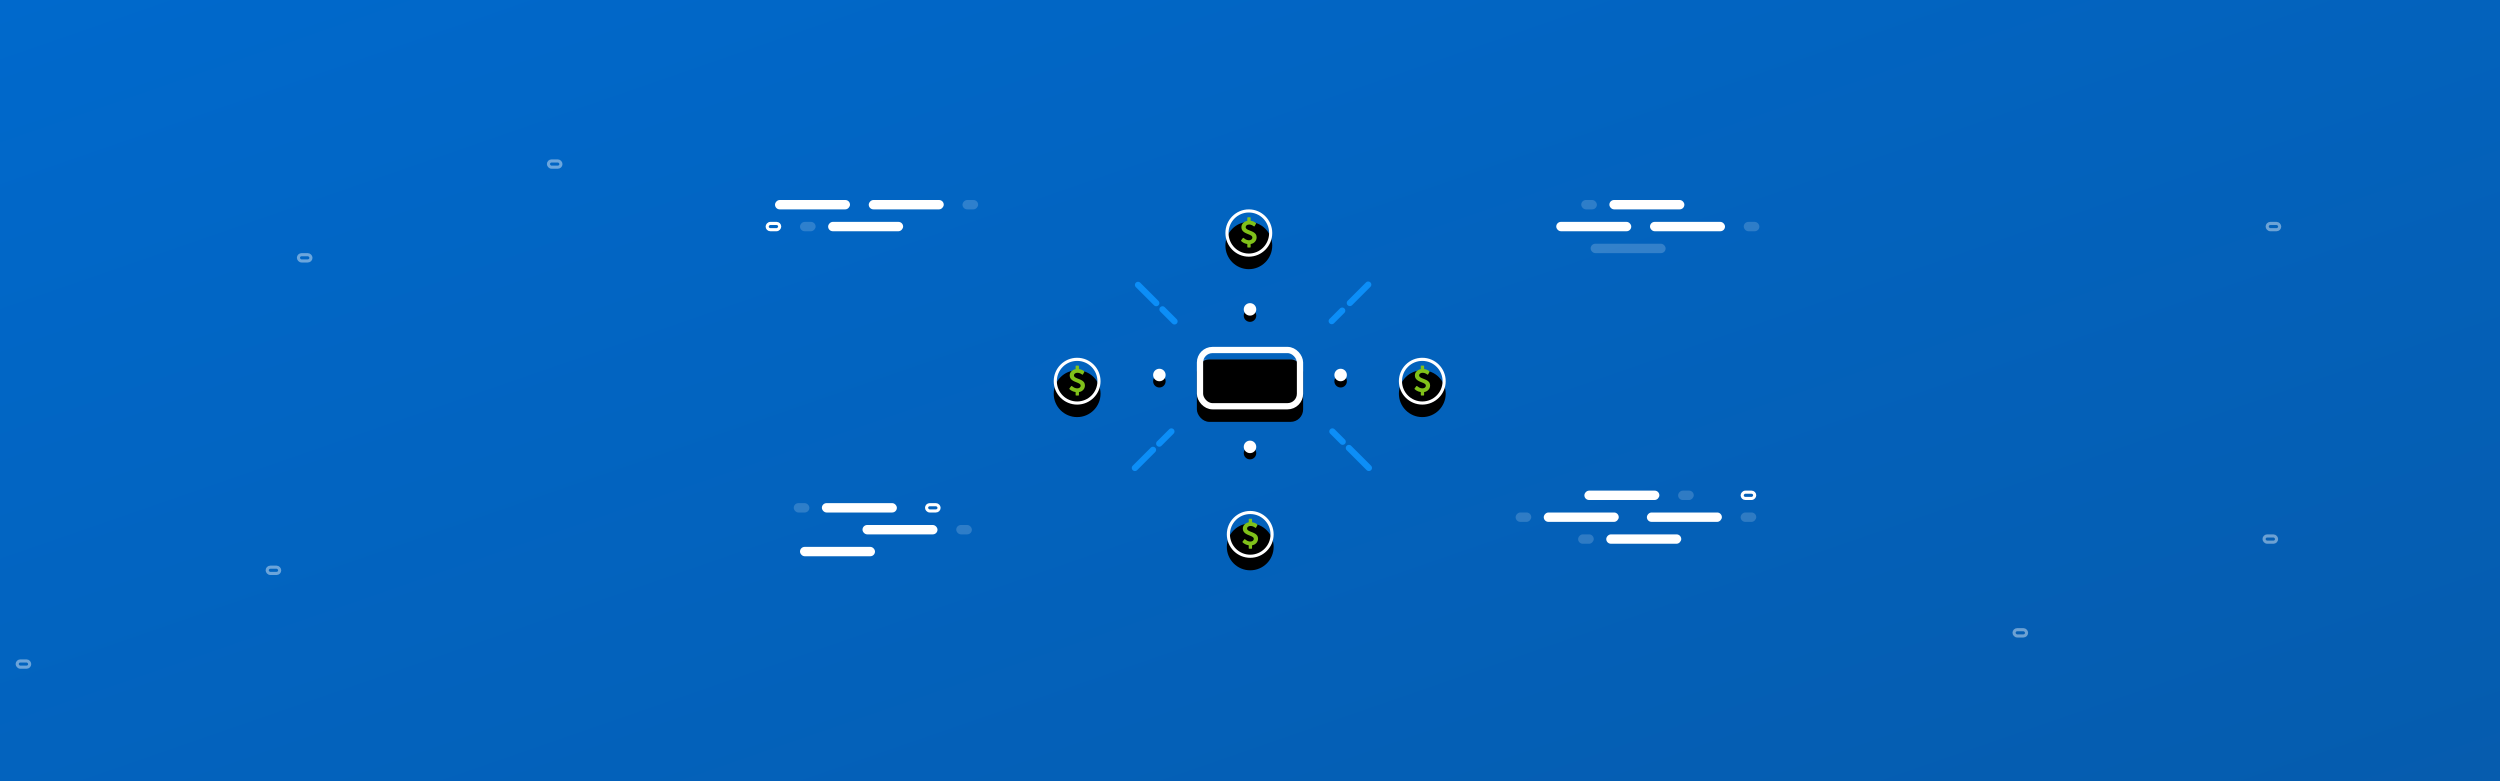 <?xml version="1.0" encoding="UTF-8"?>
<svg width="800px" height="250px" viewBox="0 0 800 250" version="1.1" xmlns="http://www.w3.org/2000/svg" xmlns:xlink="http://www.w3.org/1999/xlink">
    <!-- Generator: Sketch 45.2 (43514) - http://www.bohemiancoding.com/sketch -->
    <title>billing_centers</title>
    <desc>Created with Sketch.</desc>
    <defs>
        <linearGradient x1="0%" y1="0%" x2="100%" y2="100%" id="linearGradient-1">
            <stop stop-color="#0069CC" offset="0%"></stop>
            <stop stop-color="#065BAC" offset="100%"></stop>
        </linearGradient>
        <circle id="path-2" cx="9" cy="34" r="2"></circle>
        <filter x="-175.0%" y="-125.0%" width="450.0%" height="450.0%" filterUnits="objectBoundingBox" id="filter-3">
            <feOffset dx="0" dy="2" in="SourceAlpha" result="shadowOffsetOuter1"></feOffset>
            <feGaussianBlur stdDeviation="2" in="shadowOffsetOuter1" result="shadowBlurOuter1"></feGaussianBlur>
            <feColorMatrix values="0 0 0 0 0   0 0 0 0 0   0 0 0 0 0  0 0 0 0.259 0" type="matrix" in="shadowBlurOuter1"></feColorMatrix>
        </filter>
        <linearGradient x1="50%" y1="0%" x2="50%" y2="100%" id="linearGradient-4">
            <stop stop-color="#FFFFFF" stop-opacity="0.62" offset="0%"></stop>
            <stop stop-color="#FFFFFF" offset="100%"></stop>
        </linearGradient>
        <path d="M9,32.5 L9,15.464" id="path-5"></path>
        <filter x="-375.0%" y="-32.3%" width="850.0%" height="188.1%" filterUnits="objectBoundingBox" id="filter-6">
            <feMorphology radius="0.5" operator="dilate" in="SourceAlpha" result="shadowSpreadOuter1"></feMorphology>
            <feOffset dx="0" dy="2" in="shadowSpreadOuter1" result="shadowOffsetOuter1"></feOffset>
            <feMorphology radius="1" operator="erode" in="SourceAlpha" result="shadowInner"></feMorphology>
            <feOffset dx="0" dy="2" in="shadowInner" result="shadowInner"></feOffset>
            <feComposite in="shadowOffsetOuter1" in2="shadowInner" operator="out" result="shadowOffsetOuter1"></feComposite>
            <feGaussianBlur stdDeviation="2" in="shadowOffsetOuter1" result="shadowBlurOuter1"></feGaussianBlur>
            <feColorMatrix values="0 0 0 0 0   0 0 0 0 0   0 0 0 0 0  0 0 0 0.11 0" type="matrix" in="shadowBlurOuter1"></feColorMatrix>
        </filter>
        <filter x="-68.8%" y="-43.8%" width="237.5%" height="237.5%" filterUnits="objectBoundingBox" id="filter-7">
            <feOffset dx="0" dy="2" in="SourceAlpha" result="shadowOffsetOuter1"></feOffset>
            <feGaussianBlur stdDeviation="2" in="shadowOffsetOuter1" result="shadowBlurOuter1"></feGaussianBlur>
            <feColorMatrix values="0 0 0 0 0   0 0 0 0 0   0 0 0 0 0  0 0 0 0.11 0" type="matrix" in="shadowBlurOuter1" result="shadowMatrixOuter1"></feColorMatrix>
            <feMerge>
                <feMergeNode in="shadowMatrixOuter1"></feMergeNode>
                <feMergeNode in="SourceGraphic"></feMergeNode>
            </feMerge>
        </filter>
        <ellipse id="path-8" cx="8.325" cy="7.568" rx="7.492" ry="7.568"></ellipse>
        <filter x="-46.7%" y="-33.0%" width="193.4%" height="192.5%" filterUnits="objectBoundingBox" id="filter-9">
            <feOffset dx="0" dy="2" in="SourceAlpha" result="shadowOffsetOuter1"></feOffset>
            <feMorphology radius="1" operator="erode" in="SourceAlpha" result="shadowInner"></feMorphology>
            <feOffset dx="0" dy="2" in="shadowInner" result="shadowInner"></feOffset>
            <feComposite in="shadowOffsetOuter1" in2="shadowInner" operator="out" result="shadowOffsetOuter1"></feComposite>
            <feGaussianBlur stdDeviation="2" in="shadowOffsetOuter1" result="shadowBlurOuter1"></feGaussianBlur>
            <feColorMatrix values="0 0 0 0 0   0 0 0 0 0   0 0 0 0 0  0 0 0 0.11 0" type="matrix" in="shadowBlurOuter1"></feColorMatrix>
        </filter>
        <circle id="path-10" cx="9" cy="2" r="2"></circle>
        <filter x="-175.0%" y="-125.0%" width="450.0%" height="450.0%" filterUnits="objectBoundingBox" id="filter-11">
            <feOffset dx="0" dy="2" in="SourceAlpha" result="shadowOffsetOuter1"></feOffset>
            <feGaussianBlur stdDeviation="2" in="shadowOffsetOuter1" result="shadowBlurOuter1"></feGaussianBlur>
            <feColorMatrix values="0 0 0 0 0   0 0 0 0 0   0 0 0 0 0  0 0 0 0.259 0" type="matrix" in="shadowBlurOuter1"></feColorMatrix>
        </filter>
        <path d="M9,20.5 L9,3.464" id="path-12"></path>
        <filter x="-375.0%" y="-32.3%" width="850.0%" height="188.1%" filterUnits="objectBoundingBox" id="filter-13">
            <feMorphology radius="0.5" operator="dilate" in="SourceAlpha" result="shadowSpreadOuter1"></feMorphology>
            <feOffset dx="0" dy="2" in="shadowSpreadOuter1" result="shadowOffsetOuter1"></feOffset>
            <feMorphology radius="1" operator="erode" in="SourceAlpha" result="shadowInner"></feMorphology>
            <feOffset dx="0" dy="2" in="shadowInner" result="shadowInner"></feOffset>
            <feComposite in="shadowOffsetOuter1" in2="shadowInner" operator="out" result="shadowOffsetOuter1"></feComposite>
            <feGaussianBlur stdDeviation="2" in="shadowOffsetOuter1" result="shadowBlurOuter1"></feGaussianBlur>
            <feColorMatrix values="0 0 0 0 0   0 0 0 0 0   0 0 0 0 0  0 0 0 0.11 0" type="matrix" in="shadowBlurOuter1"></feColorMatrix>
        </filter>
        <filter x="-68.8%" y="-46.7%" width="237.5%" height="246.7%" filterUnits="objectBoundingBox" id="filter-14">
            <feOffset dx="0" dy="2" in="SourceAlpha" result="shadowOffsetOuter1"></feOffset>
            <feGaussianBlur stdDeviation="2" in="shadowOffsetOuter1" result="shadowBlurOuter1"></feGaussianBlur>
            <feColorMatrix values="0 0 0 0 0   0 0 0 0 0   0 0 0 0 0  0 0 0 0.11 0" type="matrix" in="shadowBlurOuter1" result="shadowMatrixOuter1"></feColorMatrix>
            <feMerge>
                <feMergeNode in="shadowMatrixOuter1"></feMergeNode>
                <feMergeNode in="SourceGraphic"></feMergeNode>
            </feMerge>
        </filter>
        <ellipse id="path-15" cx="8.325" cy="7.5" rx="7.492" ry="7.5"></ellipse>
        <filter x="-46.7%" y="-33.3%" width="193.4%" height="193.3%" filterUnits="objectBoundingBox" id="filter-16">
            <feOffset dx="0" dy="2" in="SourceAlpha" result="shadowOffsetOuter1"></feOffset>
            <feMorphology radius="1" operator="erode" in="SourceAlpha" result="shadowInner"></feMorphology>
            <feOffset dx="0" dy="2" in="shadowInner" result="shadowInner"></feOffset>
            <feComposite in="shadowOffsetOuter1" in2="shadowInner" operator="out" result="shadowOffsetOuter1"></feComposite>
            <feGaussianBlur stdDeviation="2" in="shadowOffsetOuter1" result="shadowBlurOuter1"></feGaussianBlur>
            <feColorMatrix values="0 0 0 0 0   0 0 0 0 0   0 0 0 0 0  0 0 0 0.11 0" type="matrix" in="shadowBlurOuter1"></feColorMatrix>
        </filter>
        <circle id="path-17" cx="2" cy="8" r="2"></circle>
        <filter x="-175.0%" y="-125.0%" width="450.0%" height="450.0%" filterUnits="objectBoundingBox" id="filter-18">
            <feOffset dx="0" dy="2" in="SourceAlpha" result="shadowOffsetOuter1"></feOffset>
            <feGaussianBlur stdDeviation="2" in="shadowOffsetOuter1" result="shadowBlurOuter1"></feGaussianBlur>
            <feColorMatrix values="0 0 0 0 0   0 0 0 0 0   0 0 0 0 0  0 0 0 0.259 0" type="matrix" in="shadowBlurOuter1"></feColorMatrix>
        </filter>
        <path d="M20.5,8 L4,8" id="path-19"></path>
        <filter x="-45.5%" y="-275.0%" width="190.9%" height="850.0%" filterUnits="objectBoundingBox" id="filter-20">
            <feMorphology radius="0.5" operator="dilate" in="SourceAlpha" result="shadowSpreadOuter1"></feMorphology>
            <feOffset dx="0" dy="2" in="shadowSpreadOuter1" result="shadowOffsetOuter1"></feOffset>
            <feMorphology radius="1" operator="erode" in="SourceAlpha" result="shadowInner"></feMorphology>
            <feOffset dx="0" dy="2" in="shadowInner" result="shadowInner"></feOffset>
            <feComposite in="shadowOffsetOuter1" in2="shadowInner" operator="out" result="shadowOffsetOuter1"></feComposite>
            <feGaussianBlur stdDeviation="2" in="shadowOffsetOuter1" result="shadowBlurOuter1"></feGaussianBlur>
            <feColorMatrix values="0 0 0 0 0   0 0 0 0 0   0 0 0 0 0  0 0 0 0.11 0" type="matrix" in="shadowBlurOuter1"></feColorMatrix>
        </filter>
        <filter x="-68.8%" y="-46.7%" width="237.5%" height="246.7%" filterUnits="objectBoundingBox" id="filter-21">
            <feOffset dx="0" dy="2" in="SourceAlpha" result="shadowOffsetOuter1"></feOffset>
            <feGaussianBlur stdDeviation="2" in="shadowOffsetOuter1" result="shadowBlurOuter1"></feGaussianBlur>
            <feColorMatrix values="0 0 0 0 0   0 0 0 0 0   0 0 0 0 0  0 0 0 0.11 0" type="matrix" in="shadowBlurOuter1" result="shadowMatrixOuter1"></feColorMatrix>
            <feMerge>
                <feMergeNode in="shadowMatrixOuter1"></feMergeNode>
                <feMergeNode in="SourceGraphic"></feMergeNode>
            </feMerge>
        </filter>
        <circle id="path-22" cx="8.324" cy="7.492" r="7.492"></circle>
        <filter x="-46.7%" y="-33.4%" width="193.4%" height="193.4%" filterUnits="objectBoundingBox" id="filter-23">
            <feOffset dx="0" dy="2" in="SourceAlpha" result="shadowOffsetOuter1"></feOffset>
            <feMorphology radius="1" operator="erode" in="SourceAlpha" result="shadowInner"></feMorphology>
            <feOffset dx="0" dy="2" in="shadowInner" result="shadowInner"></feOffset>
            <feComposite in="shadowOffsetOuter1" in2="shadowInner" operator="out" result="shadowOffsetOuter1"></feComposite>
            <feGaussianBlur stdDeviation="2" in="shadowOffsetOuter1" result="shadowBlurOuter1"></feGaussianBlur>
            <feColorMatrix values="0 0 0 0 0   0 0 0 0 0   0 0 0 0 0  0 0 0 0.11 0" type="matrix" in="shadowBlurOuter1"></feColorMatrix>
        </filter>
        <circle id="path-24" cx="2" cy="8" r="2"></circle>
        <filter x="-175.0%" y="-125.0%" width="450.0%" height="450.0%" filterUnits="objectBoundingBox" id="filter-25">
            <feOffset dx="0" dy="2" in="SourceAlpha" result="shadowOffsetOuter1"></feOffset>
            <feGaussianBlur stdDeviation="2" in="shadowOffsetOuter1" result="shadowBlurOuter1"></feGaussianBlur>
            <feColorMatrix values="0 0 0 0 0   0 0 0 0 0   0 0 0 0 0  0 0 0 0.259 0" type="matrix" in="shadowBlurOuter1"></feColorMatrix>
        </filter>
        <path d="M20.5,8 L4,8" id="path-26"></path>
        <filter x="-45.5%" y="-275.0%" width="190.9%" height="850.0%" filterUnits="objectBoundingBox" id="filter-27">
            <feMorphology radius="0.5" operator="dilate" in="SourceAlpha" result="shadowSpreadOuter1"></feMorphology>
            <feOffset dx="0" dy="2" in="shadowSpreadOuter1" result="shadowOffsetOuter1"></feOffset>
            <feMorphology radius="1" operator="erode" in="SourceAlpha" result="shadowInner"></feMorphology>
            <feOffset dx="0" dy="2" in="shadowInner" result="shadowInner"></feOffset>
            <feComposite in="shadowOffsetOuter1" in2="shadowInner" operator="out" result="shadowOffsetOuter1"></feComposite>
            <feGaussianBlur stdDeviation="2" in="shadowOffsetOuter1" result="shadowBlurOuter1"></feGaussianBlur>
            <feColorMatrix values="0 0 0 0 0   0 0 0 0 0   0 0 0 0 0  0 0 0 0.11 0" type="matrix" in="shadowBlurOuter1"></feColorMatrix>
        </filter>
        <filter x="-68.8%" y="-46.7%" width="237.5%" height="246.7%" filterUnits="objectBoundingBox" id="filter-28">
            <feOffset dx="0" dy="2" in="SourceAlpha" result="shadowOffsetOuter1"></feOffset>
            <feGaussianBlur stdDeviation="2" in="shadowOffsetOuter1" result="shadowBlurOuter1"></feGaussianBlur>
            <feColorMatrix values="0 0 0 0 0   0 0 0 0 0   0 0 0 0 0  0 0 0 0.11 0" type="matrix" in="shadowBlurOuter1" result="shadowMatrixOuter1"></feColorMatrix>
            <feMerge>
                <feMergeNode in="shadowMatrixOuter1"></feMergeNode>
                <feMergeNode in="SourceGraphic"></feMergeNode>
            </feMerge>
        </filter>
        <ellipse id="path-29" cx="8.325" cy="7.492" rx="7.492" ry="7.492"></ellipse>
        <filter x="-46.7%" y="-33.4%" width="193.4%" height="193.4%" filterUnits="objectBoundingBox" id="filter-30">
            <feOffset dx="0" dy="2" in="SourceAlpha" result="shadowOffsetOuter1"></feOffset>
            <feMorphology radius="1" operator="erode" in="SourceAlpha" result="shadowInner"></feMorphology>
            <feOffset dx="0" dy="2" in="shadowInner" result="shadowInner"></feOffset>
            <feComposite in="shadowOffsetOuter1" in2="shadowInner" operator="out" result="shadowOffsetOuter1"></feComposite>
            <feGaussianBlur stdDeviation="2" in="shadowOffsetOuter1" result="shadowBlurOuter1"></feGaussianBlur>
            <feColorMatrix values="0 0 0 0 0   0 0 0 0 0   0 0 0 0 0  0 0 0 0.11 0" type="matrix" in="shadowBlurOuter1"></feColorMatrix>
        </filter>
        <rect id="path-31" x="0" y="0" width="34" height="20" rx="4"></rect>
        <filter x="-20.6%" y="-25.0%" width="141.2%" height="170.0%" filterUnits="objectBoundingBox" id="filter-32">
            <feOffset dx="0" dy="2" in="SourceAlpha" result="shadowOffsetOuter1"></feOffset>
            <feMorphology radius="2" operator="erode" in="SourceAlpha" result="shadowInner"></feMorphology>
            <feOffset dx="0" dy="2" in="shadowInner" result="shadowInner"></feOffset>
            <feComposite in="shadowOffsetOuter1" in2="shadowInner" operator="out" result="shadowOffsetOuter1"></feComposite>
            <feGaussianBlur stdDeviation="2" in="shadowOffsetOuter1" result="shadowBlurOuter1"></feGaussianBlur>
            <feColorMatrix values="0 0 0 0 0   0 0 0 0 0   0 0 0 0 0  0 0 0 0.18 0" type="matrix" in="shadowBlurOuter1"></feColorMatrix>
        </filter>
    </defs>
    <g id="Approved" stroke="none" stroke-width="1" fill="none" fill-rule="evenodd">
        <g id="billing_centers">
            <g id="background">
                <g>
                    <rect id="Rectangle" fill="url(#linearGradient-1)" x="0" y="0" width="800" height="280"></rect>
                    <rect id="Rectangle-Copy" x="30" y="230" width="740" height="50"></rect>
                </g>
            </g>
            <g id="stroke-background" transform="translate(5, 41)">
                <g id="Group-2-Copy" transform="translate(493, 23)" fill="#FFFFFF">
                    <rect id="Rectangle-Copy-12" opacity="0.175" x="8" y="0" width="5" height="3" rx="1.5"></rect>
                    <rect id="Rectangle-Copy-15" x="17" y="0" width="24" height="3" rx="1.5"></rect>
                    <rect id="Rectangle-Copy-14" opacity="0.175" x="60" y="7" width="5" height="3" rx="1.5"></rect>
                    <rect id="Rectangle-Copy-17" x="30" y="7" width="24" height="3" rx="1.5"></rect>
                    <rect id="Rectangle-Copy-21" opacity="0.192" x="11" y="14" width="24" height="3" rx="1.5"></rect>
                    <rect id="Rectangle-Copy-20" x="0" y="7" width="24" height="3" rx="1.5"></rect>
                </g>
                <g id="Group-2-Copy-5" transform="translate(518.5, 124.5) scale(1, -1) translate(-518.5, -124.5) translate(480, 116)">
                    <rect id="Rectangle-Copy-12" fill="#FFFFFF" opacity="0.175" x="0" y="7" width="5" height="3" rx="1.5"></rect>
                    <rect id="Rectangle-Copy-15" fill="#FFFFFF" x="9" y="7" width="24" height="3" rx="1.5"></rect>
                    <rect id="Rectangle-Copy-14" fill="#FFFFFF" opacity="0.175" x="52" y="14" width="5" height="3" rx="1.5"></rect>
                    <rect id="Rectangle-Copy-17" fill="#FFFFFF" x="22" y="14" width="24" height="3" rx="1.5"></rect>
                    <rect id="Rectangle-Copy-22" stroke="#FFFFFF" x="72.5" y="14.5" width="4" height="2" rx="1"></rect>
                    <rect id="Rectangle-Copy-12" fill="#FFFFFF" opacity="0.175" x="20" y="0" width="5" height="3" rx="1.5"></rect>
                    <rect id="Rectangle-Copy-15" fill="#FFFFFF" x="29" y="0" width="24" height="3" rx="1.5"></rect>
                    <rect id="Rectangle-Copy-14" fill="#FFFFFF" opacity="0.175" x="72" y="7" width="5" height="3" rx="1.5"></rect>
                    <rect id="Rectangle-Copy-17" fill="#FFFFFF" x="42" y="7" width="24" height="3" rx="1.5"></rect>
                </g>
                <g id="Group-2-Copy-2" transform="translate(274, 28) scale(1, -1) translate(-274, -28) translate(240, 23)">
                    <rect id="Rectangle-Copy-12" fill="#FFFFFF" opacity="0.175" x="11" y="0" width="5" height="3" rx="1.5"></rect>
                    <rect id="Rectangle-Copy-15" fill="#FFFFFF" x="20" y="0" width="24" height="3" rx="1.5"></rect>
                    <rect id="Rectangle-Copy-14" fill="#FFFFFF" opacity="0.175" x="63" y="7" width="5" height="3" rx="1.5"></rect>
                    <rect id="Rectangle-Copy-17" fill="#FFFFFF" x="33" y="7" width="24" height="3" rx="1.5"></rect>
                    <rect id="Rectangle-Copy-22" stroke="#FFFFFF" x="0.5" y="0.5" width="4" height="2" rx="1"></rect>
                    <rect id="Rectangle-Copy-19" fill="#FFFFFF" x="3" y="7" width="24" height="3" rx="1.5"></rect>
                </g>
                <g id="Group-2-Copy-3" transform="translate(249, 120)">
                    <rect id="Rectangle-Copy-12" fill="#FFFFFF" opacity="0.175" x="0" y="0" width="5" height="3" rx="1.5"></rect>
                    <rect id="Rectangle-Copy-15" fill="#FFFFFF" x="9" y="0" width="24" height="3" rx="1.5"></rect>
                    <rect id="Rectangle-Copy-22" stroke="#FFFFFF" x="42.5" y="0.5" width="4" height="2" rx="1"></rect>
                    <rect id="Rectangle-Copy-14" fill="#FFFFFF" opacity="0.175" x="52" y="7" width="5" height="3" rx="1.5"></rect>
                    <rect id="Rectangle-Copy-17" fill="#FFFFFF" x="22" y="7" width="24" height="3" rx="1.5"></rect>
                    <rect id="Rectangle-Copy-18" fill="#FFFFFF" x="2" y="14" width="24" height="3" rx="1.5"></rect>
                </g>
                <g id="dots" opacity="0.415" stroke="#FFFFFF">
                    <g id="Group-5" transform="translate(90, 10)">
                        <rect id="Rectangle-Copy-22" x="0.5" y="30.5" width="4" height="2" rx="1"></rect>
                        <rect id="Rectangle-Copy-23" x="80.5" y="0.5" width="4" height="2" rx="1"></rect>
                    </g>
                    <g id="Group-2" transform="translate(0, 140)">
                        <rect id="Rectangle-Copy-29" x="0.5" y="30.5" width="4" height="2" rx="1"></rect>
                        <rect id="Rectangle-Copy-28" x="80.5" y="0.5" width="4" height="2" rx="1"></rect>
                    </g>
                    <g id="Group-2-Copy-4" transform="translate(639, 130)">
                        <rect id="Rectangle-Copy-29" x="0.5" y="30.5" width="4" height="2" rx="1"></rect>
                        <rect id="Rectangle-Copy-28" x="80.5" y="0.5" width="4" height="2" rx="1"></rect>
                    </g>
                    <g id="Group-2-Copy-6" transform="translate(720, 0)">
                        <rect id="Rectangle-Copy-29" x="0.5" y="30.5" width="4" height="2" rx="1"></rect>
                    </g>
                </g>
            </g>
            <g id="illustration" transform="translate(336, 65)">
                <g id="dollars">
                    <g id="dollar-top" transform="translate(55, 0)">
                        <g id="Oval-Copy-2">
                            <use fill="black" fill-opacity="1" filter="url(#filter-3)" xlink:href="#path-2"></use>
                            <use fill="#FFFFFF" fill-rule="evenodd" xlink:href="#path-2"></use>
                        </g>
                        <g id="Line-Copy-2" stroke-linecap="square">
                            <use fill="black" fill-opacity="1" filter="url(#filter-6)" xlink:href="#path-5"></use>
                            <use stroke="url(#linearGradient-4)" stroke-width="1" xlink:href="#path-5"></use>
                        </g>
                        <g id="dollar-circle" filter="url(#filter-7)" transform="translate(0.3, 0)">
                            <g id="Oval-2">
                                <use fill="black" fill-opacity="1" filter="url(#filter-9)" xlink:href="#path-8"></use>
                                <ellipse stroke="#FFFFFF" stroke-width="1" cx="8.325" cy="7.568" rx="6.992" ry="7.068"></ellipse>
                            </g>
                            <g id="checkbox_checked" transform="translate(4.995, 1.682)" fill-rule="nonzero" fill="#80C11A">
                                <g id="dollar-white">
                                    <path d="M5.827,7.249 C5.827,7.801 5.65,8.275 5.295,8.674 C4.94,9.072 4.478,9.319 3.911,9.412 L3.911,10.358 C3.911,10.409 3.895,10.45 3.863,10.483 C3.831,10.515 3.789,10.531 3.74,10.531 L3.017,10.531 C2.97,10.531 2.93,10.514 2.896,10.48 C2.863,10.446 2.846,10.405 2.846,10.358 L2.846,9.412 C2.61,9.38 2.382,9.324 2.163,9.244 C1.943,9.165 1.763,9.085 1.62,9.004 C1.477,8.923 1.345,8.836 1.223,8.744 C1.102,8.652 1.019,8.585 0.974,8.541 C0.93,8.498 0.898,8.466 0.881,8.444 C0.82,8.368 0.817,8.294 0.87,8.222 L1.421,7.492 C1.447,7.456 1.487,7.434 1.545,7.427 C1.598,7.42 1.641,7.437 1.673,7.476 L1.684,7.487 C2.087,7.844 2.521,8.069 2.985,8.163 C3.117,8.192 3.249,8.206 3.381,8.206 C3.67,8.206 3.924,8.129 4.144,7.974 C4.363,7.818 4.473,7.599 4.473,7.314 C4.473,7.213 4.446,7.118 4.393,7.027 C4.339,6.937 4.279,6.861 4.213,6.8 C4.148,6.739 4.043,6.671 3.9,6.597 C3.757,6.523 3.639,6.466 3.547,6.424 C3.454,6.383 3.311,6.324 3.119,6.249 C2.979,6.191 2.87,6.146 2.789,6.113 C2.709,6.081 2.599,6.033 2.46,5.97 C2.321,5.907 2.21,5.851 2.125,5.802 C2.041,5.754 1.941,5.69 1.823,5.61 C1.705,5.531 1.61,5.455 1.537,5.381 C1.463,5.307 1.386,5.218 1.304,5.116 C1.222,5.013 1.158,4.909 1.114,4.802 C1.069,4.695 1.032,4.576 1.001,4.442 C0.971,4.309 0.956,4.168 0.956,4.021 C0.956,3.523 1.131,3.087 1.48,2.712 C1.83,2.337 2.285,2.095 2.846,1.987 L2.846,1.014 C2.846,0.967 2.863,0.926 2.896,0.892 C2.93,0.858 2.97,0.841 3.017,0.841 L3.74,0.841 C3.789,0.841 3.831,0.857 3.863,0.89 C3.895,0.922 3.911,0.964 3.911,1.014 L3.911,1.966 C4.114,1.987 4.311,2.029 4.502,2.09 C4.694,2.151 4.849,2.212 4.968,2.271 C5.088,2.331 5.201,2.398 5.308,2.474 C5.415,2.55 5.485,2.602 5.517,2.631 C5.549,2.66 5.576,2.685 5.597,2.707 C5.658,2.771 5.667,2.84 5.624,2.912 L5.19,3.702 C5.162,3.756 5.121,3.784 5.067,3.788 C5.018,3.799 4.969,3.786 4.923,3.75 C4.912,3.739 4.886,3.718 4.845,3.685 C4.804,3.653 4.734,3.605 4.636,3.542 C4.538,3.479 4.434,3.421 4.323,3.369 C4.212,3.317 4.08,3.27 3.924,3.228 C3.769,3.187 3.616,3.166 3.467,3.166 C3.128,3.166 2.851,3.244 2.637,3.399 C2.423,3.554 2.316,3.754 2.316,3.999 C2.316,4.093 2.331,4.179 2.361,4.259 C2.392,4.338 2.444,4.413 2.519,4.483 C2.594,4.553 2.665,4.613 2.73,4.661 C2.796,4.71 2.896,4.766 3.03,4.829 C3.164,4.892 3.272,4.941 3.354,4.975 C3.436,5.009 3.561,5.059 3.729,5.124 C3.918,5.196 4.062,5.252 4.163,5.294 C4.263,5.336 4.398,5.398 4.569,5.483 C4.741,5.568 4.876,5.645 4.974,5.713 C5.072,5.782 5.182,5.872 5.306,5.984 C5.429,6.096 5.523,6.21 5.589,6.327 C5.655,6.444 5.711,6.582 5.758,6.741 C5.804,6.899 5.827,7.069 5.827,7.249 Z" id="Shape"></path>
                                </g>
                            </g>
                        </g>
                    </g>
                    <g id="dollar-bottom" transform="translate(55, 76)">
                        <g id="Oval-Copy-2">
                            <use fill="black" fill-opacity="1" filter="url(#filter-11)" xlink:href="#path-10"></use>
                            <use fill="#FFFFFF" fill-rule="evenodd" xlink:href="#path-10"></use>
                        </g>
                        <g id="Line-Copy-2" stroke-linecap="square">
                            <use fill="black" fill-opacity="1" filter="url(#filter-13)" xlink:href="#path-12"></use>
                            <use stroke="url(#linearGradient-4)" stroke-width="1" xlink:href="#path-12"></use>
                        </g>
                        <g id="dollar-circle" filter="url(#filter-14)" transform="translate(0.75, 20.5)">
                            <g id="Oval-2">
                                <use fill="black" fill-opacity="1" filter="url(#filter-16)" xlink:href="#path-15"></use>
                                <ellipse stroke="#FFFFFF" stroke-width="1" cx="8.325" cy="7.5" rx="6.992" ry="7"></ellipse>
                            </g>
                            <g id="checkbox_checked" transform="translate(4.995, 1.667)" fill-rule="nonzero" fill="#80C11A">
                                <g id="dollar-white">
                                    <path d="M5.827,7.184 C5.827,7.73 5.65,8.201 5.295,8.596 C4.94,8.991 4.478,9.235 3.911,9.327 L3.911,10.265 C3.911,10.315 3.895,10.356 3.863,10.388 C3.831,10.42 3.789,10.437 3.74,10.437 L3.017,10.437 C2.97,10.437 2.93,10.419 2.896,10.386 C2.863,10.352 2.846,10.312 2.846,10.265 L2.846,9.327 C2.61,9.295 2.382,9.24 2.163,9.161 C1.943,9.082 1.763,9.003 1.62,8.923 C1.477,8.842 1.345,8.757 1.223,8.665 C1.102,8.574 1.019,8.507 0.974,8.464 C0.93,8.422 0.898,8.389 0.881,8.368 C0.82,8.293 0.817,8.22 0.87,8.148 L1.421,7.425 C1.447,7.389 1.487,7.367 1.545,7.361 C1.598,7.354 1.641,7.37 1.673,7.409 L1.684,7.419 C2.087,7.773 2.521,7.997 2.985,8.089 C3.117,8.118 3.249,8.132 3.381,8.132 C3.67,8.132 3.924,8.056 4.144,7.902 C4.363,7.748 4.473,7.53 4.473,7.248 C4.473,7.148 4.446,7.053 4.393,6.964 C4.339,6.874 4.279,6.799 4.213,6.739 C4.148,6.678 4.043,6.611 3.9,6.538 C3.757,6.465 3.639,6.408 3.547,6.366 C3.454,6.325 3.311,6.267 3.119,6.192 C2.979,6.135 2.87,6.09 2.789,6.058 C2.709,6.026 2.599,5.979 2.46,5.916 C2.321,5.854 2.21,5.798 2.125,5.75 C2.041,5.702 1.941,5.639 1.823,5.56 C1.705,5.481 1.61,5.406 1.537,5.332 C1.463,5.259 1.386,5.171 1.304,5.07 C1.222,4.968 1.158,4.864 1.114,4.759 C1.069,4.653 1.032,4.535 1.001,4.402 C0.971,4.27 0.956,4.131 0.956,3.984 C0.956,3.491 1.131,3.059 1.48,2.688 C1.83,2.316 2.285,2.077 2.846,1.969 L2.846,1.005 C2.846,0.958 2.863,0.918 2.896,0.884 C2.93,0.85 2.97,0.833 3.017,0.833 L3.74,0.833 C3.789,0.833 3.831,0.849 3.863,0.882 C3.895,0.914 3.911,0.955 3.911,1.005 L3.911,1.948 C4.114,1.969 4.311,2.011 4.502,2.071 C4.694,2.132 4.849,2.192 4.968,2.251 C5.088,2.31 5.201,2.377 5.308,2.452 C5.415,2.527 5.485,2.579 5.517,2.607 C5.549,2.636 5.576,2.661 5.597,2.682 C5.658,2.746 5.667,2.815 5.624,2.886 L5.19,3.668 C5.162,3.722 5.121,3.75 5.067,3.754 C5.018,3.765 4.969,3.752 4.923,3.716 C4.912,3.706 4.886,3.684 4.845,3.652 C4.804,3.62 4.734,3.573 4.636,3.51 C4.538,3.447 4.434,3.391 4.323,3.339 C4.212,3.287 4.08,3.241 3.924,3.199 C3.769,3.158 3.616,3.138 3.467,3.138 C3.128,3.138 2.851,3.214 2.637,3.368 C2.423,3.522 2.316,3.72 2.316,3.963 C2.316,4.056 2.331,4.141 2.361,4.22 C2.392,4.299 2.444,4.373 2.519,4.443 C2.594,4.512 2.665,4.571 2.73,4.619 C2.796,4.668 2.896,4.723 3.03,4.786 C3.164,4.848 3.272,4.896 3.354,4.93 C3.436,4.964 3.561,5.013 3.729,5.078 C3.918,5.149 4.062,5.205 4.163,5.246 C4.263,5.288 4.398,5.35 4.569,5.434 C4.741,5.518 4.876,5.594 4.974,5.662 C5.072,5.73 5.182,5.819 5.306,5.93 C5.429,6.041 5.523,6.154 5.589,6.27 C5.655,6.386 5.711,6.523 5.758,6.68 C5.804,6.837 5.827,7.005 5.827,7.184 Z" id="Shape"></path>
                                </g>
                            </g>
                        </g>
                    </g>
                    <g id="dollar-right" transform="translate(91, 47)">
                        <g id="Oval-Copy-2">
                            <use fill="black" fill-opacity="1" filter="url(#filter-18)" xlink:href="#path-17"></use>
                            <use fill="#FFFFFF" fill-rule="evenodd" xlink:href="#path-17"></use>
                        </g>
                        <g id="Line-Copy-2" stroke-linecap="square">
                            <use fill="black" fill-opacity="1" filter="url(#filter-20)" xlink:href="#path-19"></use>
                            <use stroke="url(#linearGradient-4)" stroke-width="1" xlink:href="#path-19"></use>
                        </g>
                        <g id="dollar-circle" filter="url(#filter-21)" transform="translate(19.81, 0.487)">
                            <g id="Oval-2">
                                <use fill="black" fill-opacity="1" filter="url(#filter-23)" xlink:href="#path-22"></use>
                                <circle stroke="#FFFFFF" stroke-width="1" cx="8.324" cy="7.492" r="6.992"></circle>
                            </g>
                            <g id="checkbox_checked" transform="translate(4.995, 1.665)" fill-rule="nonzero" fill="#80C11A">
                                <g id="dollar-white">
                                    <path d="M5.827,7.176 C5.827,7.722 5.649,8.192 5.294,8.587 C4.94,8.981 4.478,9.225 3.911,9.317 L3.911,10.254 C3.911,10.304 3.895,10.345 3.862,10.377 C3.83,10.409 3.789,10.425 3.739,10.425 L3.017,10.425 C2.97,10.425 2.93,10.408 2.896,10.374 C2.862,10.341 2.845,10.301 2.845,10.254 L2.845,9.317 C2.61,9.285 2.382,9.23 2.163,9.151 C1.943,9.073 1.762,8.993 1.619,8.913 C1.477,8.833 1.345,8.747 1.223,8.656 C1.102,8.565 1.019,8.498 0.974,8.455 C0.93,8.413 0.898,8.38 0.881,8.359 C0.82,8.284 0.816,8.211 0.87,8.14 L1.421,7.417 C1.447,7.381 1.487,7.36 1.545,7.353 C1.598,7.346 1.641,7.362 1.673,7.401 L1.684,7.411 C2.087,7.765 2.52,7.988 2.985,8.081 C3.117,8.109 3.248,8.123 3.381,8.123 C3.67,8.123 3.924,8.047 4.143,7.893 C4.363,7.74 4.473,7.522 4.473,7.24 C4.473,7.14 4.446,7.046 4.392,6.956 C4.339,6.867 4.279,6.792 4.213,6.732 C4.147,6.671 4.043,6.604 3.9,6.531 C3.757,6.458 3.639,6.401 3.547,6.36 C3.454,6.318 3.311,6.261 3.118,6.186 C2.979,6.128 2.869,6.084 2.789,6.052 C2.709,6.02 2.599,5.973 2.46,5.91 C2.321,5.847 2.209,5.792 2.125,5.744 C2.041,5.696 1.941,5.633 1.823,5.554 C1.705,5.475 1.61,5.4 1.536,5.326 C1.463,5.253 1.386,5.166 1.304,5.064 C1.222,4.962 1.158,4.859 1.114,4.754 C1.069,4.648 1.032,4.53 1.001,4.398 C0.971,4.265 0.956,4.126 0.956,3.98 C0.956,3.488 1.131,3.056 1.48,2.685 C1.83,2.314 2.285,2.074 2.845,1.967 L2.845,1.004 C2.845,0.957 2.862,0.917 2.896,0.883 C2.93,0.85 2.97,0.832 3.017,0.832 L3.739,0.832 C3.789,0.832 3.83,0.848 3.862,0.881 C3.895,0.913 3.911,0.954 3.911,1.004 L3.911,1.946 C4.114,1.967 4.311,2.009 4.502,2.069 C4.693,2.13 4.849,2.189 4.968,2.248 C5.087,2.307 5.201,2.374 5.308,2.449 C5.415,2.524 5.484,2.576 5.517,2.604 C5.549,2.633 5.575,2.658 5.597,2.679 C5.657,2.744 5.666,2.812 5.624,2.883 L5.19,3.664 C5.162,3.718 5.12,3.746 5.067,3.75 C5.017,3.761 4.969,3.748 4.922,3.712 C4.912,3.702 4.886,3.68 4.845,3.648 C4.804,3.616 4.734,3.569 4.636,3.506 C4.538,3.444 4.434,3.387 4.323,3.335 C4.212,3.283 4.079,3.237 3.924,3.196 C3.769,3.155 3.616,3.134 3.466,3.134 C3.127,3.134 2.851,3.211 2.637,3.364 C2.422,3.518 2.315,3.716 2.315,3.959 C2.315,4.051 2.33,4.137 2.361,4.216 C2.391,4.294 2.444,4.368 2.519,4.438 C2.594,4.507 2.664,4.566 2.73,4.614 C2.796,4.663 2.896,4.718 3.03,4.78 C3.164,4.843 3.272,4.891 3.354,4.925 C3.436,4.959 3.561,5.008 3.729,5.072 C3.918,5.143 4.062,5.2 4.162,5.241 C4.262,5.282 4.398,5.344 4.569,5.428 C4.74,5.512 4.875,5.588 4.973,5.656 C5.071,5.724 5.182,5.813 5.305,5.923 C5.428,6.034 5.523,6.147 5.589,6.263 C5.655,6.379 5.711,6.516 5.757,6.673 C5.804,6.83 5.827,6.998 5.827,7.176 Z" id="Shape"></path>
                                </g>
                            </g>
                        </g>
                    </g>
                    <g id="dollar-right-copy" transform="translate(18.5, 55) scale(-1, 1) translate(-18.5, -55) translate(0, 47)">
                        <g id="Oval-Copy-2">
                            <use fill="black" fill-opacity="1" filter="url(#filter-25)" xlink:href="#path-24"></use>
                            <use fill="#FFFFFF" fill-rule="evenodd" xlink:href="#path-24"></use>
                        </g>
                        <g id="Line-Copy-2" stroke-linecap="square">
                            <use fill="black" fill-opacity="1" filter="url(#filter-27)" xlink:href="#path-26"></use>
                            <use stroke="url(#linearGradient-4)" stroke-width="1" xlink:href="#path-26"></use>
                        </g>
                        <g id="dollar-circle" filter="url(#filter-28)" transform="translate(28.643, 7.987) scale(-1, 1) translate(-28.643, -7.987) translate(20.643, 0.487)">
                            <g>
                                <g id="Oval-2">
                                    <use fill="black" fill-opacity="1" filter="url(#filter-30)" xlink:href="#path-29"></use>
                                    <ellipse stroke="#FFFFFF" stroke-width="1" cx="8.325" cy="7.492" rx="6.992" ry="6.992"></ellipse>
                                </g>
                                <g id="checkbox_checked" transform="translate(4.995, 1.665)" fill-rule="nonzero" fill="#80C11A">
                                    <g id="dollar-white">
                                        <path d="M5.827,7.176 C5.827,7.722 5.65,8.192 5.295,8.587 C4.94,8.981 4.478,9.225 3.911,9.317 L3.911,10.254 C3.911,10.304 3.895,10.345 3.863,10.377 C3.831,10.409 3.789,10.425 3.74,10.425 L3.017,10.425 C2.97,10.425 2.93,10.408 2.896,10.374 C2.863,10.341 2.846,10.301 2.846,10.254 L2.846,9.317 C2.61,9.285 2.382,9.23 2.163,9.151 C1.943,9.073 1.763,8.993 1.62,8.913 C1.477,8.833 1.345,8.747 1.223,8.656 C1.102,8.565 1.019,8.498 0.974,8.455 C0.93,8.413 0.898,8.38 0.881,8.359 C0.82,8.284 0.817,8.211 0.87,8.14 L1.421,7.417 C1.447,7.381 1.487,7.36 1.545,7.353 C1.598,7.346 1.641,7.362 1.673,7.401 L1.684,7.411 C2.087,7.765 2.521,7.988 2.985,8.081 C3.117,8.109 3.249,8.123 3.381,8.123 C3.67,8.123 3.924,8.047 4.144,7.893 C4.363,7.74 4.473,7.522 4.473,7.24 C4.473,7.14 4.446,7.046 4.393,6.956 C4.339,6.867 4.279,6.792 4.213,6.732 C4.148,6.671 4.043,6.604 3.9,6.531 C3.757,6.458 3.639,6.401 3.547,6.36 C3.454,6.318 3.311,6.261 3.119,6.186 C2.979,6.128 2.87,6.084 2.789,6.052 C2.709,6.02 2.599,5.973 2.46,5.91 C2.321,5.847 2.21,5.792 2.125,5.744 C2.041,5.696 1.941,5.633 1.823,5.554 C1.705,5.475 1.61,5.4 1.537,5.326 C1.463,5.253 1.386,5.166 1.304,5.064 C1.222,4.962 1.158,4.859 1.114,4.754 C1.069,4.648 1.032,4.53 1.001,4.398 C0.971,4.265 0.956,4.126 0.956,3.98 C0.956,3.488 1.131,3.056 1.48,2.685 C1.83,2.314 2.285,2.074 2.846,1.967 L2.846,1.004 C2.846,0.957 2.863,0.917 2.896,0.883 C2.93,0.85 2.97,0.832 3.017,0.832 L3.74,0.832 C3.789,0.832 3.831,0.848 3.863,0.881 C3.895,0.913 3.911,0.954 3.911,1.004 L3.911,1.946 C4.114,1.967 4.311,2.009 4.502,2.069 C4.694,2.13 4.849,2.189 4.968,2.248 C5.088,2.307 5.201,2.374 5.308,2.449 C5.415,2.524 5.485,2.576 5.517,2.604 C5.549,2.633 5.576,2.658 5.597,2.679 C5.658,2.744 5.667,2.812 5.624,2.883 L5.19,3.664 C5.162,3.718 5.121,3.746 5.067,3.75 C5.018,3.761 4.969,3.748 4.923,3.712 C4.912,3.702 4.886,3.68 4.845,3.648 C4.804,3.616 4.734,3.569 4.636,3.506 C4.538,3.444 4.434,3.387 4.323,3.335 C4.212,3.283 4.08,3.237 3.924,3.196 C3.769,3.155 3.616,3.134 3.467,3.134 C3.128,3.134 2.851,3.211 2.637,3.364 C2.423,3.518 2.316,3.716 2.316,3.959 C2.316,4.051 2.331,4.137 2.361,4.216 C2.392,4.294 2.444,4.368 2.519,4.438 C2.594,4.507 2.665,4.566 2.73,4.614 C2.796,4.663 2.896,4.718 3.03,4.78 C3.164,4.843 3.272,4.891 3.354,4.925 C3.436,4.959 3.561,5.008 3.729,5.072 C3.918,5.143 4.062,5.2 4.163,5.241 C4.263,5.282 4.398,5.344 4.569,5.428 C4.741,5.512 4.876,5.588 4.974,5.656 C5.072,5.724 5.182,5.813 5.306,5.923 C5.429,6.034 5.523,6.147 5.589,6.263 C5.655,6.379 5.711,6.516 5.758,6.673 C5.804,6.83 5.827,6.998 5.827,7.176 Z" id="Shape"></path>
                                    </g>
                                </g>
                            </g>
                        </g>
                    </g>
                </g>
                <g id="corners" transform="translate(26, 25)" stroke-linecap="round" stroke="#0C8EF7" stroke-width="2">
                    <g id="dollar-right-bottom-corner" transform="translate(70.379, 54.081) rotate(45) translate(-70.379, -54.081) translate(61.879, 53.081)">
                        <path d="M16.5,1 L7.468,1" id="Line-Copy-2"></path>
                        <path d="M4.639,1 L-4.26325641e-14,1" id="Line-Copy-3"></path>
                    </g>
                    <g id="dollar-left-bottom-corner" transform="translate(6.828, 54.081) scale(-1, 1) rotate(45) translate(-6.828, -54.081) translate(-1.672, 53.081)">
                        <path d="M5.493,1 L1.42108547e-14,1" id="Line-Copy-2"></path>
                        <path d="M16.5,1 L8.321,1" id="Line-Copy-4"></path>
                    </g>
                    <g id="dollar-left-top-corner" transform="translate(7.828, 6.828) scale(-1, -1) rotate(45) translate(-7.828, -6.828) translate(-0.672, 5.828)">
                        <path d="M16.5,1 L8.257,1" id="Line-Copy-2"></path>
                        <path d="M5.429,1 L2.84217094e-14,1" id="Line-Copy-6"></path>
                    </g>
                    <g id="dollar-right-top-corner" transform="translate(70.172, 6.738) scale(1, -1) rotate(45) translate(-70.172, -6.738) translate(61.672, 5.738)">
                        <path d="M4.721,1 L-8.52651283e-14,1" id="Line-Copy-2"></path>
                        <path d="M16.5,1 L8.194,1" id="Line-Copy-5"></path>
                    </g>
                </g>
                <g id="credit-card" transform="translate(47, 46)">
                    <rect id="Rectangle-7" stroke="#FFFFFF" stroke-width="2" opacity="0.219" x="3" y="5" width="28" height="2"></rect>
                    <rect id="Rectangle-7-Copy" stroke="#0C8EF7" stroke-width="2" x="5" y="13" width="4" height="1"></rect>
                    <rect id="Rectangle-7-Copy-2" stroke="#0C8EF7" stroke-width="2" x="12" y="13" width="4" height="1"></rect>
                    <rect id="Rectangle-7-Copy-3" stroke="#0C8EF7" stroke-width="2" x="19" y="13" width="4" height="1"></rect>
                    <g id="Rectangle-6">
                        <use fill="black" fill-opacity="1" filter="url(#filter-32)" xlink:href="#path-31"></use>
                        <rect stroke="#FFFFFF" stroke-width="2" x="1" y="1" width="32" height="18" rx="4"></rect>
                    </g>
                </g>
            </g>
        </g>
    </g>
</svg>